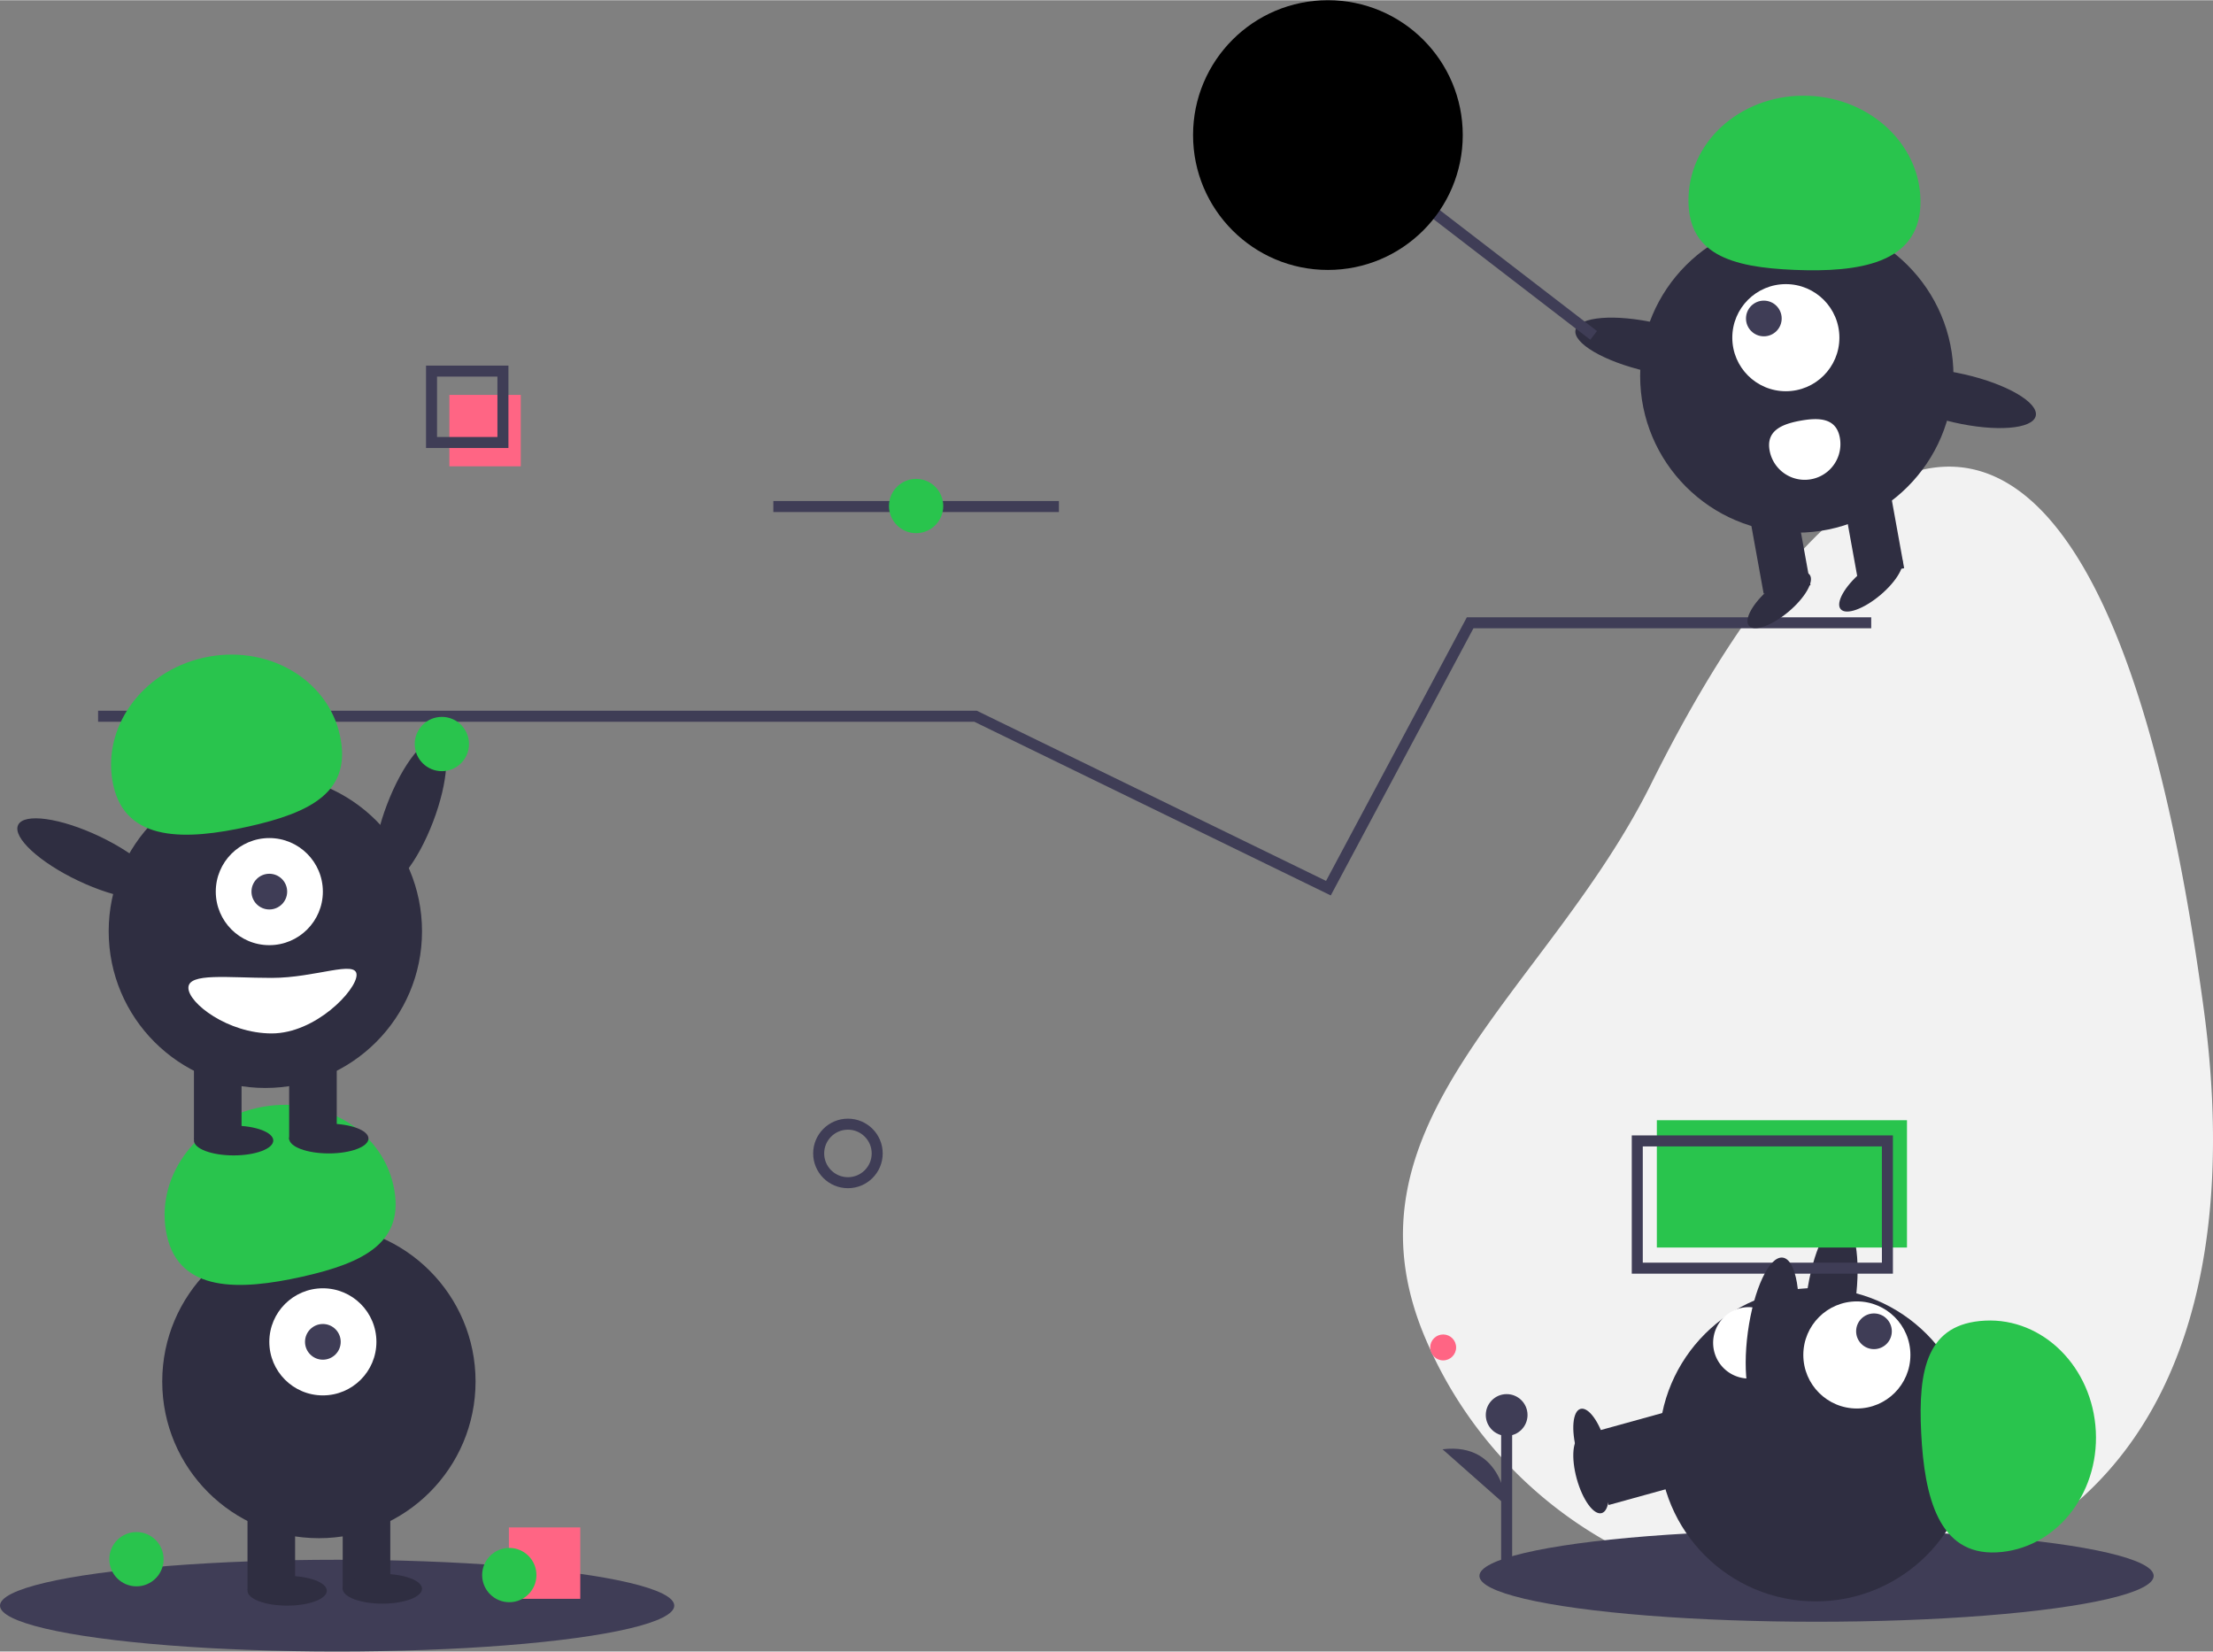 <svg 
  id="undraw_good_team_m-7-uu" 
  xmlns="http://www.w3.org/2000/svg" 
  width="402" 
  height="300" 
  viewBox="0 0 402 299.924"
>
  <rect x="0" y="0" width="402" height="299.924" fill="#808080" stroke="none"/>
  <defs>
    <style>
      .cls-1 {
        fill: none;
        stroke: #3f3d56;
        stroke-miterlimit: 10;
        stroke-width: 2px
      }
      .cls-2 {
        fill: #2f2e41;
      }
      .cls-4 {
        fill: #3f3d56;
      }
      .cls-5 {
        fill: #fff;
      }
      .cls-6 {
        fill: #29c44d;
      }
      .cls-7 {
        fill: #ff6584;
      }

      #Elipse_9 {
        transform: translate(75.336px, 130.17px);
        animation: moveLine 4s infinite;
      }

      @keyframes moveLine {
        15% { transform: translate(75.336px, 125.126px); }
        50% { transform: translate(176px, 125.126px); }
        70% { transform: translate(236px, 158px); }
        85% { 
          transform: translate(262px, 108px); 
          opacity: 1;
        }
        100% { 
          transform: translate(330px, 108px); 
          opacity: 0;        
        }
      }

      #Elipse_34 {
        animation: colors 8s infinite linear;
      }

      @keyframes colors {
        0% { 
          fill: #ff6584;
        }
        50% {
          fill: #29c44d;
        }
        100% {
          fill: #ff6584;
        }
      }

      #Elipse_38 {
        transform: translate(161.486px, 86.941px);
        animation: move 6s ease infinite;
      }

      @keyframes move {
        30% { transform: translate(139px, 86.941px); }
        60% { transform: translate(186px, 86.941px); }
      }
    </style>
  </defs>
    <path id="Línea_1" data-name="Línea 1" class="cls-1" transform="translate(140.479 91.963)" d="M0 0h51.875"/>
    <ellipse id="Elipse_1" data-name="Elipse 1" class="cls-2" cx="14.23" cy="4.467" rx="14.23" ry="4.467" transform="rotate(-69.08 148.358 32.271)"/>
    <path id="Trazado_13" data-name="Trazado 13" d="M894.991 367.641c5.643 42-2.041 84.046-41.129 100.419a76.732 76.732 0 0 1-100.419-41.128c-16.372-39.087 22.257-62.475 41.128-100.419 38.322-77.054 82.894-89.302 100.42 41.128z" transform="translate(-494.64 -184.171)" style="fill:#f2f2f2"/>
    <ellipse id="Elipse_2" data-name="Elipse 2" class="cls-4" cx="61.241" cy="8.331" rx="61.241" ry="8.331" transform="translate(268.741 277.858)"/>
    <path id="Rectángulo_6" data-name="Rectángulo 6" class="cls-2" transform="rotate(-105.453 250.117 25.46)" d="M0 0h8.646v15.49H0z"/>
    <ellipse id="Elipse_3" data-name="Elipse 3" class="cls-2" cx="2.702" cy="7.205" rx="2.702" ry="7.205" transform="rotate(-15.453 1106.39 -917.66)"/>
    <ellipse id="Elipse_4" data-name="Elipse 4" class="cls-2" cx="14.23" cy="4.467" rx="14.23" ry="4.467" transform="rotate(-82.281 305.782 -62.132)"/>
    <circle id="Elipse_5" data-name="Elipse 5" class="cls-2" cx="28.459" cy="28.459" r="28.459" transform="translate(301.373 233.905)"/>
    <path id="Rectángulo_7" data-name="Rectángulo 7" class="cls-2" transform="rotate(-105.453 248.197 22.938)" d="M0 0h8.646v15.49H0z"/>
    <ellipse id="Elipse_6" data-name="Elipse 6" class="cls-2" cx="2.702" cy="7.205" rx="2.702" ry="7.205" transform="rotate(-15.453 1087.805 -920.18)"/>
    <circle id="Elipse_7" data-name="Elipse 7" class="cls-5" cx="9.727" cy="9.727" r="9.727" transform="translate(327.579 236.334)"/>
    <circle id="Elipse_8" data-name="Elipse 8" class="cls-4" cx="3.242" cy="3.242" r="3.242" transform="translate(337.173 238.522)"/>
    <path id="Trazado_14" data-name="Trazado 14" class="cls-6" d="M1024.333 741.509c10.531-.527 18.6-10.378 18.016-22s-9.591-20.621-20.122-20.093-12.184 8.794-11.6 20.419 3.173 22.201 13.706 21.674z" transform="translate(-661.635 -459.588)"/>
    <path id="Trazado_15" data-name="Trazado 15" class="cls-5" d="M912.9 705.6a6.484 6.484 0 0 1-1.046-12.927c3.57-.289 4.543 2.545 4.832 6.115s-.221 6.523-3.786 6.812z" transform="translate(-594.695 -455.277)"/>
    <path id="Trazado_16" data-name="Trazado 16" class="cls-1" d="M49.464 330.868h159.4l24.714 12.04 39.377 19.184 25.746-48.2h72.859" transform="translate(-31.645 -200.812)"/>
    
    <circle id="Elipse_9" data-name="Elipse 9" class="cls-6" cx="4.93" cy="4.93" r="4.93"/>
    <!-- <circle id="Elipse_10" data-name="Elipse 10" class="cls-6" cx="4.93" cy="4.93" r="4.93" transform="translate(121.35 125.126)"/>
    <circle id="Elipse_11" data-name="Elipse 11" class="cls-6" cx="4.93" cy="4.93" r="4.93" transform="translate(196.944 137.178)"/>
    <circle id="Elipse_12" data-name="Elipse 13" class="cls-6" cx="4.93" cy="4.93" r="4.93" transform="translate(251.722 127.318)"/>
    <circle id="Elipse_13" data-name="Elipse 12" class="cls-6" cx="4.93" cy="4.93" r="4.93" transform="translate(303.214 108.145)"/> -->
    

    <circle id="Elipse_14" data-name="Elipse 14" class="cls-1" cx="5.316" cy="5.316" r="5.316" transform="translate(148.715 204.144)"/>
    <ellipse id="Elipse_15" data-name="Elipse 15" class="cls-4" cx="61.241" cy="8.331" rx="61.241" ry="8.331" transform="translate(0 283.262)"/>
    <circle id="Elipse_16" data-name="Elipse 16" class="cls-2" cx="28.459" cy="28.459" r="28.459" transform="translate(29.47 222.427)"/>
    <path id="Rectángulo_8" data-name="Rectángulo 8" class="cls-2" transform="translate(44.96 273.221)" d="M0 0h8.646v15.49H0z"/>
    <path id="Rectángulo_9" data-name="Rectángulo 9" class="cls-2" transform="translate(62.252 273.221)" d="M0 0h8.646v15.49H0z"/>
    <ellipse id="Elipse_17" data-name="Elipse 17" class="cls-2" cx="7.205" cy="2.702" rx="7.205" ry="2.702" transform="translate(44.96 286.189)"/>
    <ellipse id="Elipse_18" data-name="Elipse 18" class="cls-2" cx="7.205" cy="2.702" rx="7.205" ry="2.702" transform="translate(62.252 285.829)"/>
    <circle id="Elipse_19" data-name="Elipse 19" class="cls-5" cx="9.727" cy="9.727" r="9.727" transform="translate(48.923 233.954)"/>
    <circle id="Elipse_20" data-name="Elipse 20" class="cls-4" cx="3.242" cy="3.242" r="3.242" transform="translate(55.407 240.439)"/>
    <path id="Trazado_17" data-name="Trazado 17" class="cls-6" d="M125.468 614.44c-2.3-10.291 5.048-20.69 16.407-23.227s22.431 3.75 24.728 14.041-5.23 14.087-16.589 16.623-22.248 2.855-24.546-7.437z" transform="translate(-95.146 -390.021)"/>
    <circle id="Elipse_21" data-name="Elipse 21" class="cls-2" cx="28.459" cy="28.459" r="28.459" transform="translate(19.743 140.652)"/>
    <path id="Rectángulo_10" data-name="Rectángulo 10" class="cls-2" transform="translate(35.233 191.446)" d="M0 0h8.646v15.49H0z"/>
    <path id="Rectángulo_11" data-name="Rectángulo 11" class="cls-2" transform="translate(52.525 191.446)" d="M0 0h8.646v15.49H0z"/>
    <ellipse id="Elipse_22" data-name="Elipse 22" class="cls-2" cx="7.205" cy="2.702" rx="7.205" ry="2.702" transform="translate(35.233 204.414)"/>
    <ellipse id="Elipse_23" data-name="Elipse 23" class="cls-2" cx="7.205" cy="2.702" rx="7.205" ry="2.702" transform="translate(52.525 204.054)"/>
    <circle id="Elipse_24" data-name="Elipse 24" class="cls-5" cx="9.727" cy="9.727" r="9.727" transform="translate(39.196 152.179)"/>
    <circle id="Elipse_25" data-name="Elipse 25" class="cls-4" cx="3.242" cy="3.242" r="3.242" transform="translate(45.681 158.664)"/>
    <path id="Trazado_18" data-name="Trazado 18" class="cls-6" d="M98.468 387.441c-2.3-10.291 5.048-20.69 16.407-23.227s22.431 3.75 24.728 14.041-5.23 14.087-16.589 16.623-22.248 2.854-24.546-7.437z" transform="translate(-77.872 -244.796)"/>
    <ellipse id="Elipse_26" data-name="Elipse 26" class="cls-2" cx="4.467" cy="14.23" rx="4.467" ry="14.23" transform="rotate(-64.626 122.306 75.833)"/>
    <path id="Trazado_19" data-name="Trazado 19" class="cls-5" d="M137.043 525.522c0 2.785 7.172 8.286 15.13 8.286s15.42-7.842 15.42-10.627-7.462.54-15.42.54-15.13-.984-15.13 1.801z" transform="translate(-102.82 -346.144)"/>
    <path id="Rectángulo_12" data-name="Rectángulo 12" class="cls-6" transform="translate(300.973 203.432)" d="M0 0h45.437v23.114H0z"/>
    <path id="Rectángulo_13" data-name="Rectángulo 13" class="cls-1" transform="translate(297.417 207.186)" d="M0 0h45.437v23.114H0z"/>
    <path id="Rectángulo_14" data-name="Rectángulo 14" class="cls-7" transform="translate(81.632 71.688)" d="M0 0h12.969v12.969H0z"/>
    <path id="Rectángulo_15" data-name="Rectángulo 15" class="cls-1" transform="translate(78.39 67.365)" d="M0 0h12.969v12.969H0z"/>
    <circle id="Elipse_27" data-name="Elipse 27" class="cls-2" cx="28.459" cy="28.459" r="28.459" transform="translate(297.939 39.796)"/>
    <path id="Rectángulo_16" data-name="Rectángulo 16" class="cls-2" transform="rotate(169.739 168.317 67.11)" d="M0 0h8.646v15.49H0z"/>
    <path id="Rectángulo_17" data-name="Rectángulo 17" class="cls-2" transform="rotate(169.739 159.671 67.886)" d="M0 0h8.646v15.49H0z"/>
    <ellipse id="Elipse_28" data-name="Elipse 28" class="cls-2" cx="7.205" cy="2.702" rx="7.205" ry="2.702" transform="rotate(-40.25 310.193 -375.335)"/>
    <ellipse id="Elipse_29" data-name="Elipse 29" class="cls-2" cx="7.205" cy="2.702" rx="7.205" ry="2.702" transform="rotate(-40.25 314.41 -399.579)"/>
    <circle id="Elipse_30" data-name="Elipse 30" class="cls-5" cx="9.727" cy="9.727" r="9.727" transform="translate(314.679 51.567)"/>
    <circle id="Elipse_31" data-name="Elipse 31" class="cls-4" cx="3.242" cy="3.242" r="3.242" transform="translate(317.166 54.565)"/>
    <path id="Trazado_20" data-name="Trazado 20" class="cls-6" d="M935.6 101.812c.428-10.536-8.653-19.46-20.282-19.932s-21.4 7.686-21.832 18.222 7.656 12.93 19.285 13.4 22.401-1.154 22.829-11.69z" transform="translate(-586.751 -64.517)"/>
    <ellipse id="Elipse_32" data-name="Elipse 32" class="cls-2" cx="4.467" cy="14.23" rx="4.467" ry="14.23" transform="rotate(-77.11 182.893 -146.814)"/>
    <ellipse id="Elipse_33" data-name="Elipse 33" class="cls-2" cx="4.467" cy="14.23" rx="4.467" ry="14.23" transform="rotate(-77.11 216.646 -177.211)"/>
    <path id="Trazado_21" data-name="Trazado 21" class="cls-5" d="M946.965 248.317a6.484 6.484 0 1 1-12.761 2.31c-.638-3.524 2.087-4.771 5.611-5.409s6.512-.425 7.15 3.099z" transform="translate(-612.75 -168.846)"/>
    <path id="Línea_2" data-name="Línea 2" class="cls-1" transform="translate(256.71 35.664)" d="m0 0 32.782 25.217"/>

    <circle id="Elipse_34" data-name="Elipse 34" cx="24.496" cy="24.496" r="24.496" transform="translate(216.723)"/>

    <ellipse id="Elipse_35" data-name="Elipse 35" class="cls-2" cx="14.23" cy="4.467" rx="14.23" ry="4.467" transform="rotate(-82.281 304.31 -52.637)"/>
    
    <circle id="Elipse_36" data-name="Elipse 36" class="cls-6" cx="4.93" cy="4.93" r="4.93" transform="translate(19.859 278.229)"/>
    <path id="Rectángulo_18" data-name="Rectángulo 18" class="cls-7" transform="translate(92.439 277.387)" d="M0 0h12.969v12.969H0z"/>
    <circle id="Elipse_37" data-name="Elipse 37" class="cls-6" cx="4.93" cy="4.93" r="4.93" transform="translate(87.584 281.111)"/>

    <circle id="Elipse_38" data-name="Elipse 38" class="cls-6" cx="4.93" cy="4.93" r="4.93"/>

    <circle id="Elipse_39" data-name="Elipse 39" class="cls-7" cx="2.354" cy="2.354" r="2.354" transform="translate(259.802 242.341)"/>
    <path id="Línea_3" data-name="Línea 3" transform="translate(273.69 256.965)" style="fill:#3f3d56;stroke:#3f3d56;stroke-miterlimit:10;stroke-width:2px" d="M0 26.806V0"/>
    <circle id="Elipse_40" data-name="Elipse 40" class="cls-4" cx="3.791" cy="3.791" r="3.791" transform="translate(269.899 253.175)"/>
    <path id="Trazado_22" data-name="Trazado 22" class="cls-4" d="M781.1 774.418s-.542-11.647-11.643-10.293" transform="translate(-507.415 -500.931)"/>
</svg>
